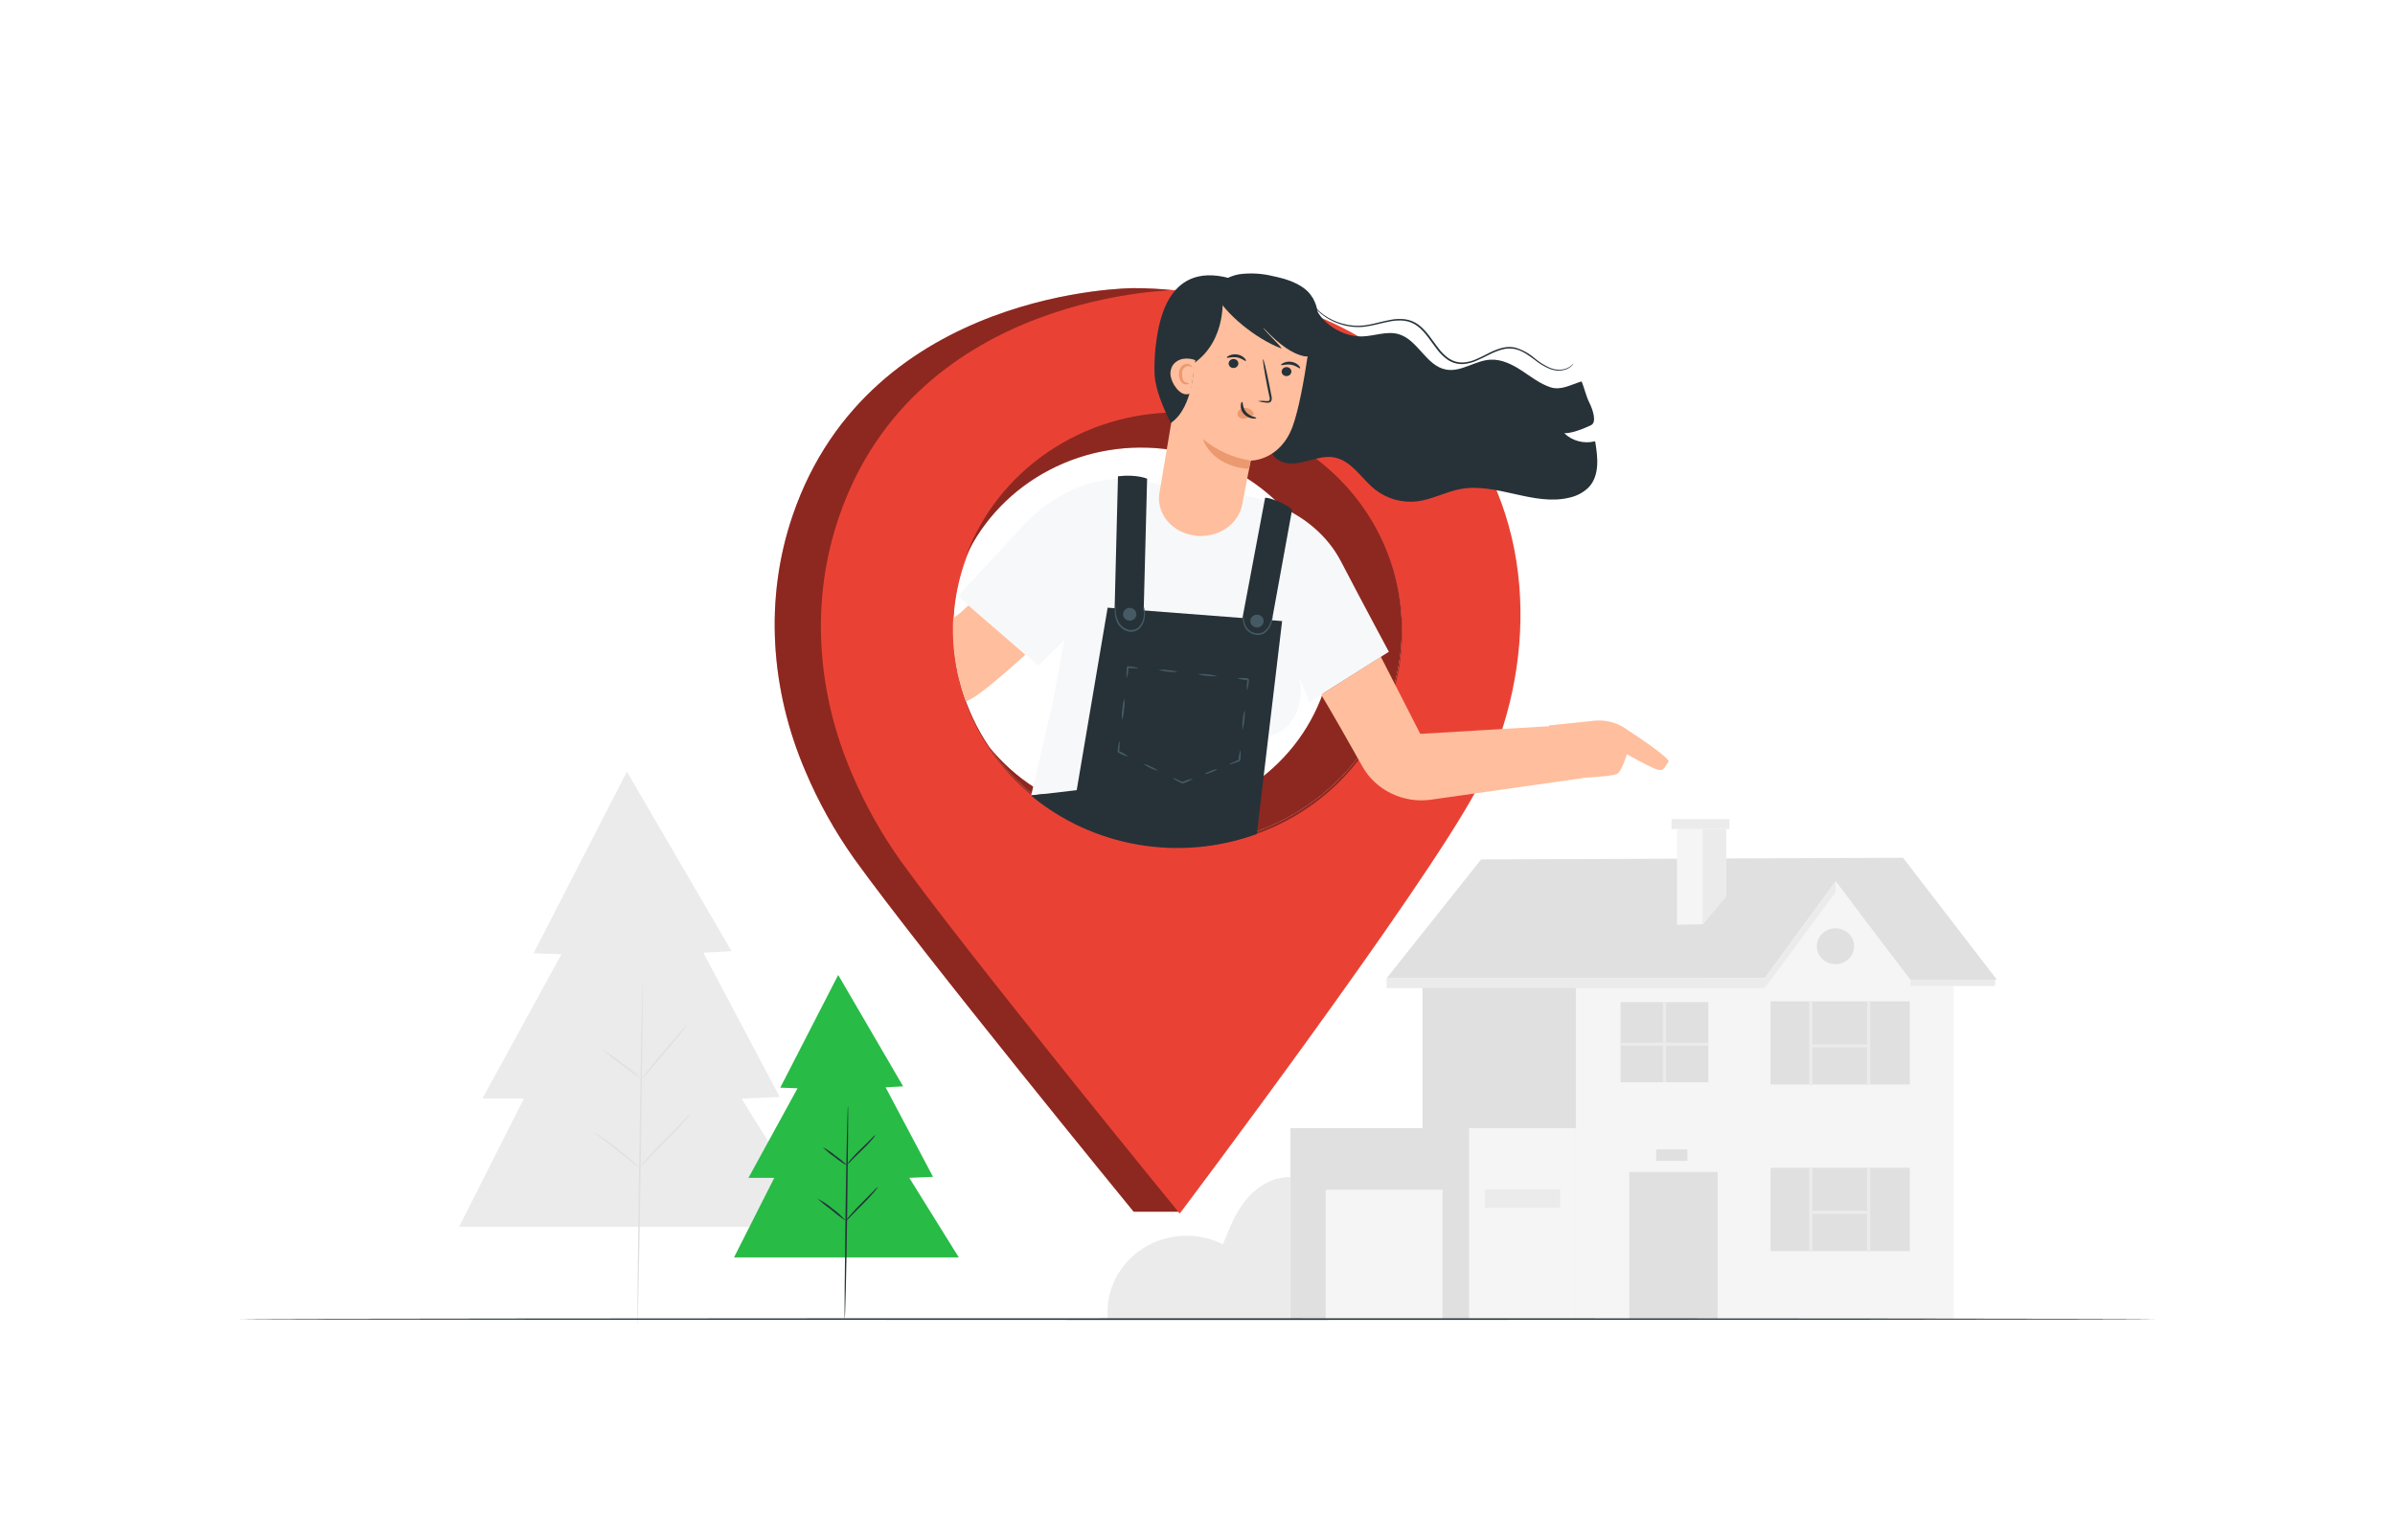 <svg width="398" height="256" viewBox="0 0 398 256" fill="none" xmlns="http://www.w3.org/2000/svg">
<path d="M184.094 219.136C183.898 216.877 184.334 214.609 185.356 212.568C186.379 210.527 187.95 208.788 189.907 207.533C191.863 206.278 194.133 205.552 196.479 205.432C198.825 205.311 201.162 205.8 203.245 206.848C204.254 204.247 205.288 201.6 207.071 199.424C208.854 197.248 211.55 195.579 214.426 195.681V219.136H184.094Z" fill="#EBEBEB"/>
<path d="M104.175 128.271L88.669 158.459L93.302 158.628L80.157 182.615H87.061L76.294 203.925H136.482L123.226 182.615L129.578 182.349L116.879 158.372L121.57 158.106L104.175 128.271Z" fill="#EBEBEB"/>
<path d="M106.802 163.287C106.876 163.287 106.744 176.087 106.505 191.836C106.266 207.585 106.011 220.385 105.932 220.38C105.852 220.375 105.99 207.58 106.229 191.831C106.468 176.082 106.722 163.287 106.802 163.287Z" fill="#E0E0E0"/>
<path d="M114.178 170.327C113.88 170.817 113.541 171.283 113.164 171.72C112.512 172.559 111.572 173.691 110.511 174.93L107.805 178.089C107.448 178.541 107.06 178.969 106.643 179.369C106.936 178.876 107.274 178.408 107.651 177.971C108.309 177.137 109.243 176 110.304 174.761L113.011 171.602C113.366 171.149 113.756 170.723 114.178 170.327Z" fill="#E0E0E0"/>
<path d="M106.664 179.369C105.481 178.644 104.347 177.847 103.268 176.983C102.133 176.185 101.053 175.316 100.036 174.382C101.222 175.107 102.358 175.904 103.438 176.768C104.573 177.564 105.651 178.433 106.664 179.369Z" fill="#E0E0E0"/>
<path d="M106.245 194.171C105.838 193.918 105.458 193.626 105.11 193.301C104.43 192.743 103.518 191.975 102.456 191.145C101.395 190.316 100.429 189.584 99.729 189.056C99.331 188.789 98.958 188.489 98.614 188.16C99.047 188.368 99.458 188.616 99.84 188.903C100.578 189.415 101.57 190.106 102.631 190.951C103.693 191.795 104.611 192.579 105.258 193.173C105.62 193.474 105.95 193.808 106.245 194.171Z" fill="#E0E0E0"/>
<path d="M114.821 185.021C114.744 185.168 114.65 185.306 114.539 185.431C114.348 185.682 114.057 186.035 113.685 186.455C112.937 187.31 111.854 188.447 110.628 189.681C109.403 190.915 108.304 192.021 107.524 192.845C107.123 193.305 106.696 193.745 106.245 194.161C106.314 194.013 106.407 193.876 106.521 193.756C106.712 193.5 107.004 193.147 107.375 192.732C108.124 191.872 109.206 190.735 110.432 189.507C111.658 188.278 112.756 187.162 113.536 186.337C113.939 185.876 114.367 185.436 114.821 185.021Z" fill="#E0E0E0"/>
<path d="M230.421 162.621H293.305L305.054 146.524L317.371 163.077L331.842 162.852L316.246 142.582L246.129 142.863L230.421 162.621Z" fill="#E0E0E0"/>
<path d="M261.868 162.852V219.279H324.662V162.852H317.466L305.054 146.524L293.268 162.606L261.868 162.852Z" fill="#F5F5F5"/>
<path d="M285.43 194.816H270.741V219.28H285.43V194.816Z" fill="#E0E0E0"/>
<path d="M317.37 194.125H294.233V207.954H317.37V194.125Z" fill="#E0E0E0"/>
<path d="M301.18 194.125H300.649V208.082H301.18V194.125Z" fill="#EBEBEB"/>
<path d="M310.801 194.125H310.271V208.082H310.801V194.125Z" fill="#EBEBEB"/>
<path d="M310.535 201.267H300.914V201.779H310.535V201.267Z" fill="#EBEBEB"/>
<path d="M317.37 166.451H294.233V180.281H317.37V166.451Z" fill="#E0E0E0"/>
<path d="M301.18 166.451H300.649V180.409H301.18V166.451Z" fill="#EBEBEB"/>
<path d="M310.801 166.451H310.271V180.409H310.801V166.451Z" fill="#EBEBEB"/>
<path d="M310.535 173.594H300.914V174.106H310.535V173.594Z" fill="#EBEBEB"/>
<path d="M283.896 166.574H269.303V179.907H283.896V166.574Z" fill="#E0E0E0"/>
<path d="M261.874 162.852H236.386V219.274H261.874V162.852Z" fill="#E0E0E0"/>
<path d="M276.865 166.574H276.334V179.907H276.865V166.574Z" fill="#EBEBEB"/>
<path d="M283.896 173.312H269.303V173.824H283.896V173.312Z" fill="#EBEBEB"/>
<path d="M305.021 160.282C306.73 160.282 308.115 158.945 308.115 157.297C308.115 155.648 306.73 154.312 305.021 154.312C303.313 154.312 301.928 155.648 301.928 157.297C301.928 158.945 303.313 160.282 305.021 160.282Z" fill="#E0E0E0"/>
<path d="M282.952 153.636L286.852 148.987V137.81H278.68V153.723L282.952 153.636Z" fill="#F5F5F5"/>
<path d="M282.951 153.636V137.81H286.852V148.987L282.951 153.636Z" fill="#EBEBEB"/>
<path d="M287.404 136.167H277.767V137.81H287.404V136.167Z" fill="#EBEBEB"/>
<path d="M261.868 187.535H214.447V219.279H261.868V187.535Z" fill="#F5F5F5"/>
<path d="M244.138 187.535H214.447V219.279H244.138V187.535Z" fill="#E0E0E0"/>
<path d="M239.718 197.77H220.301V219.223H239.718V197.77Z" fill="#F5F5F5"/>
<path d="M259.257 197.683H246.749V200.755H259.257V197.683Z" fill="#EBEBEB"/>
<path d="M230.421 162.622V164.255H293.268V162.606L230.421 162.622Z" fill="#EBEBEB"/>
<path d="M293.268 164.255L305.022 148.337L305.054 146.524L293.305 162.621L293.268 164.255Z" fill="#EBEBEB"/>
<path d="M331.539 162.852H317.466V163.907H331.539V162.852Z" fill="#EBEBEB"/>
<path d="M280.42 191.068H275.225V192.973H280.42V191.068Z" fill="#E0E0E0"/>
<path d="M358.29 219.279C358.29 219.351 286.969 219.412 199.005 219.412C111.042 219.412 39.71 219.351 39.71 219.279C39.71 219.208 111.016 219.136 199 219.136C286.985 219.136 358.29 219.203 358.29 219.279Z" fill="#263238"/>
<path d="M235.048 70.769C223.294 55.168 206.206 47.898 188.349 47.898C188.349 47.898 144.681 47.898 131.748 85.617C126.972 99.517 128.034 114.611 133.818 128.148C135.989 133.295 138.726 138.202 141.979 142.786C153.277 158.505 188.386 201.416 188.386 201.416H196.017C205.813 188.288 230.473 144.681 237.86 130.698C247.12 113.152 248.543 88.678 235.048 70.769ZM195.656 140.539C188.278 140.539 181.065 138.428 174.93 134.472C168.795 130.517 164.013 124.895 161.19 118.318C158.366 111.741 157.628 104.503 159.068 97.521C160.508 90.539 164.061 84.126 169.279 79.092C174.497 74.058 181.145 70.631 188.382 69.243C195.619 67.854 203.12 68.568 209.936 71.293C216.753 74.018 222.579 78.632 226.678 84.552C230.776 90.472 232.963 97.431 232.962 104.55C232.961 114.095 229.03 123.249 222.034 129.998C215.038 136.747 205.55 140.539 195.656 140.539Z" fill="#E94235"/>
<path opacity="0.4" d="M235.048 70.769C223.294 55.168 206.206 47.898 188.349 47.898C188.349 47.898 144.681 47.898 131.748 85.617C126.972 99.517 128.034 114.611 133.818 128.148C135.989 133.295 138.726 138.202 141.979 142.786C153.277 158.505 188.386 201.416 188.386 201.416H196.017C205.813 188.288 230.473 144.681 237.86 130.698C247.12 113.152 248.543 88.678 235.048 70.769ZM195.656 140.539C188.278 140.539 181.065 138.428 174.93 134.472C168.795 130.517 164.013 124.895 161.19 118.318C158.366 111.741 157.628 104.503 159.068 97.521C160.508 90.539 164.061 84.126 169.279 79.092C174.497 74.058 181.145 70.631 188.382 69.243C195.619 67.854 203.12 68.568 209.936 71.293C216.753 74.018 222.579 78.632 226.678 84.552C230.776 90.472 232.963 97.431 232.962 104.55C232.961 114.095 229.03 123.249 222.034 129.998C215.038 136.747 205.55 140.539 195.656 140.539Z" fill="black"/>
<path d="M242.726 71.06C230.972 55.465 213.884 48.194 196.027 48.194C196.027 48.194 152.359 48.194 139.427 85.913C134.651 99.814 135.712 114.908 141.501 128.445C143.67 133.592 146.405 138.499 149.658 143.083C160.956 158.797 196.049 201.728 196.049 201.728C196.049 201.728 236.597 147.911 245.523 131.015C254.799 113.438 256.226 88.975 242.726 71.06ZM195.704 140.836C188.325 140.836 181.113 138.725 174.978 134.77C168.843 130.815 164.061 125.193 161.238 118.616C158.414 112.039 157.675 104.802 159.115 97.82C160.554 90.838 164.107 84.424 169.324 79.391C174.542 74.357 181.189 70.929 188.426 69.54C195.662 68.151 203.163 68.864 209.98 71.588C216.797 74.312 222.623 78.926 226.722 84.845C230.822 90.764 233.01 97.723 233.01 104.842C233.046 109.579 232.106 114.275 230.245 118.658C228.383 123.041 225.636 127.023 222.165 130.372C218.693 133.722 214.566 136.372 210.023 138.168C205.481 139.964 200.613 140.871 195.704 140.836Z" fill="#E94235"/>
<path d="M195.656 68.557C187.947 68.557 180.427 70.861 174.13 75.153C167.834 79.444 163.07 85.513 160.494 92.523C163.372 86.386 168.255 81.326 174.395 78.118C180.534 74.911 187.594 73.731 194.494 74.76C201.395 75.788 207.756 78.969 212.606 83.815C217.457 88.661 220.528 94.906 221.353 101.595C222.177 108.285 220.708 115.051 217.171 120.859C213.633 126.667 208.222 131.198 201.764 133.759C195.305 136.319 188.156 136.769 181.408 135.04C174.659 133.31 168.684 129.496 164.395 124.18C167.921 129.406 172.794 133.658 178.536 136.52C184.278 139.382 190.692 140.755 197.15 140.505C203.608 140.255 209.887 138.39 215.373 135.093C220.859 131.797 225.364 127.182 228.444 121.7C231.525 116.218 233.077 110.059 232.947 103.824C232.818 97.59 231.012 91.495 227.706 86.137C224.4 80.779 219.708 76.341 214.089 73.259C208.471 70.177 202.119 68.557 195.656 68.557Z" fill="#E94235"/>
<path opacity="0.4" d="M195.656 68.557C187.947 68.557 180.427 70.861 174.13 75.153C167.834 79.444 163.07 85.513 160.494 92.523C163.372 86.386 168.255 81.326 174.395 78.118C180.534 74.911 187.594 73.731 194.494 74.76C201.395 75.788 207.756 78.969 212.606 83.815C217.457 88.661 220.528 94.906 221.353 101.595C222.177 108.285 220.708 115.051 217.171 120.859C213.633 126.667 208.222 131.198 201.764 133.759C195.305 136.319 188.156 136.769 181.408 135.04C174.659 133.31 168.684 129.496 164.395 124.18C167.921 129.406 172.794 133.658 178.536 136.52C184.278 139.382 190.692 140.755 197.15 140.505C203.608 140.255 209.887 138.39 215.373 135.093C220.859 131.797 225.364 127.182 228.444 121.7C231.525 116.218 233.077 110.059 232.947 103.824C232.818 97.59 231.012 91.495 227.706 86.137C224.4 80.779 219.708 76.341 214.089 73.259C208.471 70.177 202.119 68.557 195.656 68.557Z" fill="black"/>
<path d="M270.04 121.052C268.539 120.057 266.718 119.616 264.908 119.808C261.851 120.146 257.42 120.581 257.42 120.581V120.719L236.019 121.989L229.465 109.163L219.536 115.476C219.536 115.476 220.842 117.494 226.408 127.411C227.495 129.347 229.171 130.914 231.211 131.901C233.25 132.888 235.554 133.247 237.812 132.93L263.014 129.346V129.3C265.619 129.162 268.437 128.927 268.851 128.563C269.636 127.877 270.347 125.368 270.347 125.368C270.347 125.368 274.837 127.928 275.702 128C276.567 128.072 276.726 127.36 277.262 126.623C277.644 126.167 273.017 123.008 270.04 121.052Z" fill="#FFBE9D"/>
<path d="M230.802 108.344C230.802 108.344 226.642 100.618 222.842 93.322C218.162 84.367 207.84 82.57 207.84 82.57L192.886 80.676C192.886 80.676 180.373 75.223 168.751 88.765L159.199 99.062L161.232 100.828L170.704 109.02L172.577 110.648L176.865 106.388L174.875 117.176L171.357 132.219L178.961 131.333L184.103 100.997L213.099 103.224L210.785 122.368C211.252 122.301 214.76 121.636 215.901 117.038C216.268 115.571 216.268 114.041 215.901 112.573L217.578 116.716L230.802 108.344Z" fill="#F7F8FA"/>
<path d="M184.067 101.012L178.925 131.348L171.32 132.234C176.4 136.463 182.568 139.289 189.175 140.416C195.781 141.542 202.58 140.927 208.854 138.634L210.786 122.368L213.063 103.24L184.067 101.012Z" fill="#263238"/>
<path d="M185.786 79.171L185.16 103.813L189.979 104.55L190.626 79.575C190.626 79.575 188.944 78.807 185.786 79.171Z" fill="#263238"/>
<path d="M206.248 103.936L210.233 82.77C210.462 82.534 213.73 83.666 214.717 84.741L211.141 104.376L206.248 103.936Z" fill="#263238"/>
<path d="M190.17 100.925C190.221 101.06 190.246 101.202 190.244 101.345C190.28 101.734 190.28 102.124 190.244 102.513C190.207 103.108 189.999 103.683 189.644 104.172C189.426 104.464 189.136 104.699 188.8 104.858C188.43 105.019 188.017 105.067 187.617 104.996C187.242 104.919 186.888 104.77 186.576 104.556C186.264 104.341 186 104.068 185.802 103.752C185.495 103.24 185.314 102.667 185.272 102.077C185.236 101.689 185.236 101.298 185.272 100.91C185.269 100.765 185.296 100.62 185.351 100.485C185.399 100.485 185.351 101.1 185.463 102.057C185.537 102.601 185.726 103.123 186.02 103.593C186.203 103.876 186.444 104.12 186.728 104.311C187.011 104.501 187.332 104.635 187.67 104.704C188.005 104.761 188.351 104.725 188.665 104.6C188.98 104.475 189.252 104.266 189.448 103.997C189.787 103.545 189.997 103.016 190.058 102.461C190.175 101.54 190.116 100.925 190.17 100.925Z" fill="#455A64"/>
<path d="M187.324 103.101C187.052 102.997 186.834 102.792 186.718 102.532C186.602 102.273 186.598 101.979 186.706 101.716C186.815 101.454 187.027 101.243 187.296 101.131C187.565 101.02 187.869 101.015 188.142 101.12C188.277 101.172 188.4 101.249 188.504 101.346C188.608 101.444 188.691 101.56 188.748 101.689C188.806 101.818 188.836 101.956 188.838 102.096C188.84 102.236 188.814 102.375 188.76 102.505C188.706 102.635 188.627 102.754 188.525 102.854C188.424 102.954 188.304 103.035 188.17 103.09C188.037 103.145 187.894 103.175 187.749 103.177C187.603 103.179 187.459 103.153 187.324 103.101Z" fill="#455A64"/>
<path d="M209.995 103.234C209.997 103.446 209.932 103.654 209.811 103.83C209.69 104.007 209.517 104.145 209.315 104.227C209.112 104.308 208.889 104.33 208.673 104.29C208.458 104.249 208.26 104.147 208.104 103.998C207.948 103.849 207.842 103.658 207.799 103.45C207.756 103.242 207.777 103.027 207.861 102.831C207.945 102.635 208.087 102.468 208.27 102.35C208.452 102.232 208.667 102.169 208.886 102.169C209.18 102.169 209.461 102.281 209.669 102.481C209.877 102.681 209.994 102.951 209.995 103.234Z" fill="#455A64"/>
<path d="M211.475 102.497C211.466 102.923 211.382 103.343 211.226 103.741C211.077 104.194 210.825 104.608 210.488 104.955C210.273 105.17 210.011 105.335 209.72 105.437C209.43 105.54 209.119 105.578 208.811 105.549C208.197 105.485 207.629 105.202 207.219 104.755C206.9 104.391 206.688 103.95 206.604 103.48C206.542 103.171 206.531 102.855 206.572 102.543C206.578 102.427 206.611 102.313 206.667 102.21C206.675 102.624 206.717 103.037 206.795 103.444C206.898 103.87 207.11 104.264 207.41 104.591C207.784 104.98 208.291 105.225 208.838 105.282C209.108 105.31 209.381 105.278 209.636 105.189C209.892 105.1 210.123 104.957 210.313 104.77C210.634 104.459 210.884 104.085 211.045 103.675C211.321 102.963 211.428 102.482 211.475 102.497Z" fill="#455A64"/>
<path d="M187.235 112.64C187.198 112.64 187.182 112.435 187.193 112.128C187.193 111.969 187.193 111.775 187.219 111.565C187.219 111.452 187.219 111.34 187.246 111.232V111.058V110.966V110.879L187.4 110.746C188.023 110.766 188.64 110.875 189.23 111.068C188.61 111.135 187.982 111.114 187.368 111.007C187.336 111.037 187.66 110.756 187.522 110.879V110.956V111.048V111.227C187.522 111.34 187.495 111.447 187.479 111.565C187.479 111.78 187.421 111.969 187.394 112.133C187.325 112.425 187.272 112.64 187.235 112.64Z" fill="#455A64"/>
<path d="M186.46 119.675C186.39 119.083 186.41 118.484 186.518 117.898C186.538 117.302 186.649 116.712 186.847 116.147C186.924 116.738 186.906 117.337 186.794 117.924C186.77 118.52 186.657 119.109 186.46 119.675Z" fill="#455A64"/>
<path d="M187.537 125.783C186.931 125.639 186.35 125.409 185.813 125.102C185.813 125.133 185.669 124.851 185.733 124.969V124.892V124.8V124.621L185.781 124.288C185.813 124.078 185.845 123.883 185.871 123.725C185.935 123.407 185.988 123.213 186.025 123.213C186.062 123.213 186.078 123.423 186.067 123.725C186.067 123.888 186.057 124.078 186.036 124.293C186.036 124.411 186.036 124.518 186.004 124.631V124.805V124.897V124.979C186.073 125.097 185.914 124.815 185.929 124.846C186.51 125.081 187.052 125.396 187.537 125.783Z" fill="#455A64"/>
<path d="M192.441 128.133C191.548 127.91 190.711 127.516 189.979 126.976C190.435 127.048 190.872 127.208 191.263 127.447C191.699 127.598 192.099 127.831 192.441 128.133Z" fill="#455A64"/>
<path d="M198.277 129.428C197.764 129.772 197.201 130.041 196.606 130.227H196.473H196.431L196.346 130.186L196.181 130.104L195.874 129.951L195.343 129.669C195.056 129.505 194.886 129.387 194.902 129.351C194.918 129.316 195.12 129.351 195.433 129.5C195.587 129.561 195.773 129.638 195.964 129.73L196.277 129.874L196.447 129.951L196.532 129.986H196.574H196.484C197.05 129.716 197.654 129.527 198.277 129.428Z" fill="#455A64"/>
<path d="M202.242 127.877C202.269 127.949 201.85 128.174 201.303 128.389C200.757 128.604 200.29 128.722 200.242 128.655C200.194 128.589 200.635 128.358 201.181 128.143C201.728 127.928 202.211 127.81 202.242 127.877Z" fill="#455A64"/>
<path d="M206.137 124.646C206.207 125.245 206.189 125.85 206.084 126.443L205.994 126.556H205.951L205.861 126.592L205.691 126.658L205.368 126.776C205.155 126.848 204.97 126.914 204.805 126.96C204.487 127.063 204.274 127.109 204.274 127.073C204.274 127.037 204.444 126.935 204.741 126.786L205.272 126.546L205.596 126.413L205.766 126.346L205.851 126.31H205.898L205.813 126.423C205.828 125.818 205.937 125.219 206.137 124.646Z" fill="#455A64"/>
<path d="M206.843 118.011C206.913 119.128 206.793 120.249 206.487 121.329C206.413 120.773 206.427 120.21 206.529 119.659C206.544 119.097 206.65 118.541 206.843 118.011Z" fill="#455A64"/>
<path d="M205.543 112.722C206.164 112.655 206.791 112.675 207.406 112.783L207.528 112.927V113.009V113.101V113.275C207.528 113.387 207.501 113.495 207.485 113.608C207.453 113.823 207.427 114.012 207.395 114.176C207.337 114.493 207.278 114.688 207.241 114.688C207.204 114.688 207.193 114.478 207.199 114.176C207.199 114.012 207.199 113.817 207.231 113.602L207.257 113.27V113.09V112.921L207.379 113.065C206.753 113.038 206.134 112.923 205.543 112.722Z" fill="#455A64"/>
<path d="M199.031 112.046C200.129 111.98 201.231 112.094 202.29 112.384C201.743 112.458 201.187 112.446 200.644 112.348C200.094 112.331 199.549 112.229 199.031 112.046Z" fill="#455A64"/>
<path d="M192.52 111.365C193.067 111.29 193.623 111.303 194.165 111.401C194.709 111.42 195.246 111.522 195.757 111.703C194.659 111.769 193.558 111.655 192.499 111.365H192.52Z" fill="#455A64"/>
<path d="M158.404 102.692C158.367 103.306 158.351 103.926 158.351 104.55C158.349 106.982 158.603 109.408 159.109 111.79V111.862C159.173 112.159 159.247 112.451 159.322 112.742C159.608 113.899 159.953 115.041 160.335 116.168C160.383 116.306 160.431 116.449 160.484 116.587C161.853 116.291 165.822 112.973 170.391 108.831L160.924 100.639C159.614 101.888 158.834 102.548 158.404 102.692Z" fill="#FFBE9D"/>
<path d="M218.167 49.515C218.496 53.053 222.672 56.033 226.355 55.926C228.382 55.864 230.436 54.994 232.384 55.536C235.652 56.453 236.974 60.851 240.344 61.44C242.848 61.88 245.157 59.904 247.699 59.791C249.567 59.694 251.328 60.595 252.878 61.609C254.427 62.623 255.903 63.795 257.654 64.374C259.405 64.952 261.05 63.928 262.839 63.401C263.279 64.496 263.571 65.848 264.139 66.985C264.706 68.121 265.396 70.226 264.388 70.676C264.388 70.676 261.57 72.084 259.941 72.007C260.599 72.648 261.421 73.109 262.323 73.344C263.225 73.58 264.175 73.582 265.078 73.349C265.529 75.981 265.869 79.017 264.017 80.998C263.151 81.857 262.045 82.453 260.833 82.713C254.921 84.188 248.739 80.2 242.737 81.285C240.275 81.736 238.019 83.016 235.53 83.333C234.303 83.48 233.058 83.388 231.867 83.064C230.677 82.739 229.566 82.189 228.6 81.444C226.233 79.595 224.604 76.503 221.6 76.016C220.268 75.807 218.921 76.175 217.615 76.528C216.31 76.882 214.962 77.22 213.63 76.948C212.298 76.677 211.067 75.591 211.125 74.291" fill="#263238"/>
<path d="M206.429 83.876C207.093 80.292 207.857 76.57 207.857 76.57C207.857 76.57 212.76 76.616 214.846 70.784C216.83 65.224 218.263 51.84 218.263 51.84C215.118 49.951 211.449 49.036 207.749 49.219C204.049 49.403 200.495 50.674 197.567 52.864L192.68 81.92C192.112 85.294 194.664 88.448 198.411 89.006C202.184 89.6 205.776 87.275 206.429 83.876Z" fill="#FFBE9D"/>
<path d="M214.596 61.865C214.562 62.065 214.448 62.245 214.278 62.366C214.109 62.486 213.897 62.538 213.689 62.51C213.585 62.501 213.485 62.472 213.393 62.425C213.301 62.378 213.22 62.314 213.155 62.236C213.09 62.158 213.041 62.068 213.013 61.972C212.984 61.876 212.976 61.775 212.988 61.675C213.023 61.474 213.138 61.295 213.309 61.174C213.479 61.054 213.692 61.002 213.901 61.03C214.004 61.04 214.104 61.069 214.195 61.116C214.286 61.164 214.366 61.228 214.431 61.306C214.496 61.384 214.544 61.473 214.572 61.569C214.6 61.665 214.609 61.766 214.596 61.865Z" fill="#263238"/>
<path d="M216.044 61.225C215.927 61.307 215.402 60.774 214.542 60.631C213.683 60.487 212.982 60.789 212.908 60.677C212.834 60.564 213.004 60.457 213.311 60.313C213.729 60.126 214.196 60.069 214.649 60.15C215.093 60.227 215.501 60.437 215.816 60.749C216.044 60.989 216.103 61.184 216.044 61.225Z" fill="#263238"/>
<path d="M205.786 60.518C205.751 60.719 205.636 60.899 205.466 61.02C205.295 61.14 205.083 61.192 204.874 61.163C204.771 61.154 204.671 61.125 204.58 61.077C204.489 61.03 204.409 60.965 204.344 60.888C204.279 60.81 204.231 60.72 204.203 60.624C204.174 60.528 204.166 60.428 204.179 60.329C204.214 60.128 204.329 59.948 204.499 59.828C204.67 59.707 204.882 59.656 205.091 59.684C205.194 59.693 205.294 59.723 205.385 59.77C205.476 59.817 205.556 59.882 205.621 59.96C205.686 60.037 205.734 60.127 205.762 60.223C205.791 60.319 205.799 60.419 205.786 60.518Z" fill="#263238"/>
<path d="M207.04 60.001C206.923 60.083 206.397 59.55 205.538 59.407C204.678 59.264 203.978 59.571 203.898 59.453C203.818 59.336 203.994 59.238 204.307 59.09C204.723 58.907 205.188 58.852 205.639 58.931C206.086 59.005 206.497 59.215 206.811 59.53C207.04 59.771 207.098 59.965 207.04 60.001Z" fill="#263238"/>
<path d="M209.029 66.673C209.507 66.614 209.99 66.614 210.467 66.673C210.69 66.673 210.908 66.673 210.972 66.545C211.028 66.33 211.017 66.103 210.94 65.894C210.828 65.347 210.711 64.773 210.584 64.174C210.101 61.732 209.799 59.735 209.9 59.715C210 59.694 210.473 61.665 210.961 64.113C211.072 64.712 211.184 65.285 211.285 65.833C211.378 66.111 211.365 66.413 211.247 66.683C211.202 66.752 211.142 66.81 211.07 66.853C210.998 66.897 210.918 66.924 210.834 66.934C210.707 66.947 210.578 66.947 210.451 66.934C209.968 66.904 209.49 66.816 209.029 66.673Z" fill="#263238"/>
<path d="M207.835 76.57C204.897 76.108 202.15 74.867 199.901 72.986C199.901 72.986 201.17 77.45 207.495 77.942L207.835 76.57Z" fill="#EB996E"/>
<path d="M208.302 68.608C208.174 68.383 207.989 68.194 207.764 68.056C207.54 67.918 207.283 67.837 207.018 67.819C206.827 67.805 206.635 67.828 206.452 67.886C206.27 67.944 206.102 68.036 205.957 68.157C205.817 68.276 205.718 68.434 205.675 68.609C205.631 68.784 205.644 68.968 205.713 69.135C205.823 69.304 205.982 69.439 206.171 69.521C206.36 69.604 206.569 69.632 206.774 69.601C207.203 69.529 207.614 69.377 207.984 69.156C208.093 69.105 208.192 69.036 208.276 68.951C208.316 68.911 208.342 68.86 208.351 68.805C208.361 68.75 208.353 68.694 208.329 68.644" fill="#EB996E"/>
<path d="M206.429 66.816C206.573 66.816 206.429 67.727 207.087 68.5C207.745 69.273 208.78 69.345 208.764 69.473C208.748 69.601 208.51 69.606 208.09 69.55C207.544 69.465 207.046 69.196 206.684 68.792C206.334 68.403 206.157 67.898 206.191 67.384C206.196 67.005 206.339 66.795 206.429 66.816Z" fill="#263238"/>
<path d="M201.775 48.573C203.436 52.111 208.817 56.412 212.978 57.938C212.596 57.211 210.261 55.158 209.884 54.431C211.561 56.187 213.986 58.573 216.549 59.172C216.844 59.266 217.162 59.275 217.462 59.197C217.628 59.116 217.772 58.998 217.883 58.855C217.994 58.711 218.07 58.544 218.104 58.368C218.601 56.585 218.896 54.755 218.985 52.91C219.072 51.354 218.541 49.825 217.499 48.635C216.082 47.099 213.784 46.361 211.545 45.901C209.702 45.442 207.783 45.337 205.899 45.593C204.057 45.931 202.338 46.955 201.786 48.466" fill="#263238"/>
<path d="M191.857 61.891C191.826 60.523 191.88 59.156 192.016 57.794C192.435 54.671 193.449 43.32 204.307 46.239L203.15 49.152C203.15 49.152 203.983 56.458 198.411 60.38C198.411 60.38 198.437 67.676 194.574 70.308C194.574 70.308 191.884 65.362 191.857 61.911" fill="#263238"/>
<path d="M198.644 59.868C198.002 59.617 197.301 59.541 196.617 59.648C195.934 59.762 195.324 60.13 194.919 60.672C194.551 61.243 194.42 61.927 194.553 62.587C194.69 63.242 194.976 63.859 195.391 64.394C195.66 64.796 196.024 65.132 196.452 65.372C196.671 65.486 196.915 65.545 197.164 65.545C197.412 65.545 197.656 65.486 197.875 65.372" fill="#FFBE9D"/>
<path d="M197.566 63.693C197.635 63.728 197.275 64.066 196.696 63.805C196.544 63.725 196.41 63.617 196.302 63.487C196.193 63.357 196.113 63.208 196.065 63.047C195.942 62.686 195.895 62.305 195.927 61.926C195.949 61.521 196.122 61.137 196.415 60.846C196.537 60.721 196.687 60.624 196.853 60.564C197.02 60.504 197.198 60.481 197.375 60.498C198.007 60.59 198.124 61.041 198.049 61.041C197.975 61.041 197.789 60.82 197.359 60.846C197.093 60.897 196.854 61.038 196.686 61.243C196.518 61.449 196.431 61.706 196.441 61.967C196.394 62.643 196.548 63.293 196.882 63.503C197.216 63.713 197.535 63.631 197.566 63.693Z" fill="#EB996E"/>
<path d="M261.512 60.359C261.439 60.514 261.341 60.656 261.22 60.779C260.872 61.135 260.424 61.384 259.93 61.496C259.147 61.685 258.322 61.63 257.574 61.337C256.613 60.929 255.72 60.387 254.921 59.73C254.008 59.064 252.989 58.276 251.684 58.004C251.009 57.881 250.313 57.909 249.651 58.086C248.945 58.285 248.26 58.551 247.608 58.88C246.929 59.213 246.239 59.581 245.486 59.904C244.736 60.258 243.921 60.467 243.087 60.518C242.208 60.546 241.342 60.304 240.614 59.827C239.895 59.323 239.267 58.707 238.757 58.004C237.695 56.642 236.836 55.163 235.541 54.195C234.913 53.719 234.163 53.414 233.371 53.314C232.604 53.231 231.829 53.264 231.073 53.412C229.587 53.678 228.197 54.134 226.827 54.303C225.557 54.451 224.269 54.343 223.044 53.985C221.267 53.475 219.678 52.485 218.464 51.133C218.018 50.645 217.647 50.099 217.36 49.51C217.392 49.54 217.419 49.575 217.44 49.613C217.493 49.7 217.562 49.802 217.647 49.93C218.911 51.821 220.85 53.198 223.097 53.801C224.302 54.142 225.566 54.238 226.812 54.082C228.149 53.908 229.529 53.447 231.057 53.171C231.838 53.011 232.641 52.975 233.434 53.063C234.272 53.167 235.065 53.485 235.732 53.985C237.091 55.009 237.956 56.504 239.006 57.846C239.497 58.525 240.101 59.12 240.795 59.607C241.473 60.054 242.281 60.282 243.103 60.257C243.903 60.209 244.686 60.009 245.406 59.668C246.133 59.361 246.818 58.998 247.502 58.644C248.171 58.307 248.873 58.036 249.598 57.835C250.291 57.655 251.017 57.629 251.721 57.759C252.95 58.112 254.081 58.726 255.032 59.556C255.812 60.211 256.684 60.756 257.622 61.174C258.34 61.464 259.133 61.534 259.893 61.373C260.373 61.27 260.815 61.043 261.172 60.718C261.416 60.508 261.501 60.354 261.512 60.359Z" fill="#263238"/>
<path d="M139.29 162.068L129.664 180.802L132.534 180.905L124.378 195.794H128.666L121.979 209.019H159.333L151.108 195.794L155.051 195.625L147.17 180.746L150.084 180.582L139.29 162.068Z" fill="#28BB46"/>
<path d="M140.914 183.808C140.994 183.808 140.914 191.744 140.787 201.528C140.659 211.312 140.452 219.243 140.378 219.243C140.304 219.243 140.378 211.307 140.511 201.523C140.643 191.739 140.84 183.808 140.914 183.808Z" fill="#263238"/>
<path d="M145.494 188.615C145.347 188.916 145.151 189.193 144.915 189.435C144.391 190.05 143.831 190.636 143.238 191.191C142.559 191.851 141.944 192.44 141.514 192.886C141.298 193.142 141.056 193.377 140.792 193.587C140.937 193.285 141.131 193.007 141.365 192.763C141.892 192.15 142.452 191.564 143.042 191.007C143.727 190.346 144.342 189.757 144.772 189.312C144.985 189.055 145.227 188.821 145.494 188.615Z" fill="#263238"/>
<path d="M140.823 193.777C140.067 193.368 139.356 192.886 138.701 192.338C137.985 191.854 137.323 191.3 136.727 190.684C137.483 191.092 138.195 191.574 138.849 192.123C139.566 192.605 140.228 193.16 140.823 193.777Z" fill="#263238"/>
<path d="M140.568 202.967C139.735 202.398 138.936 201.785 138.175 201.129C137.354 200.541 136.57 199.909 135.824 199.234C136.734 199.696 137.582 200.261 138.35 200.919C139.174 201.51 139.92 202.198 140.568 202.967Z" fill="#263238"/>
<path d="M145.891 197.284C145.96 197.335 144.867 198.707 143.328 200.217L141.391 202.173C141.146 202.465 140.87 202.731 140.569 202.967C140.5 202.916 141.593 201.544 143.132 200.033L145.069 198.082C145.314 197.79 145.59 197.523 145.891 197.284Z" fill="#263238"/>
</svg>
